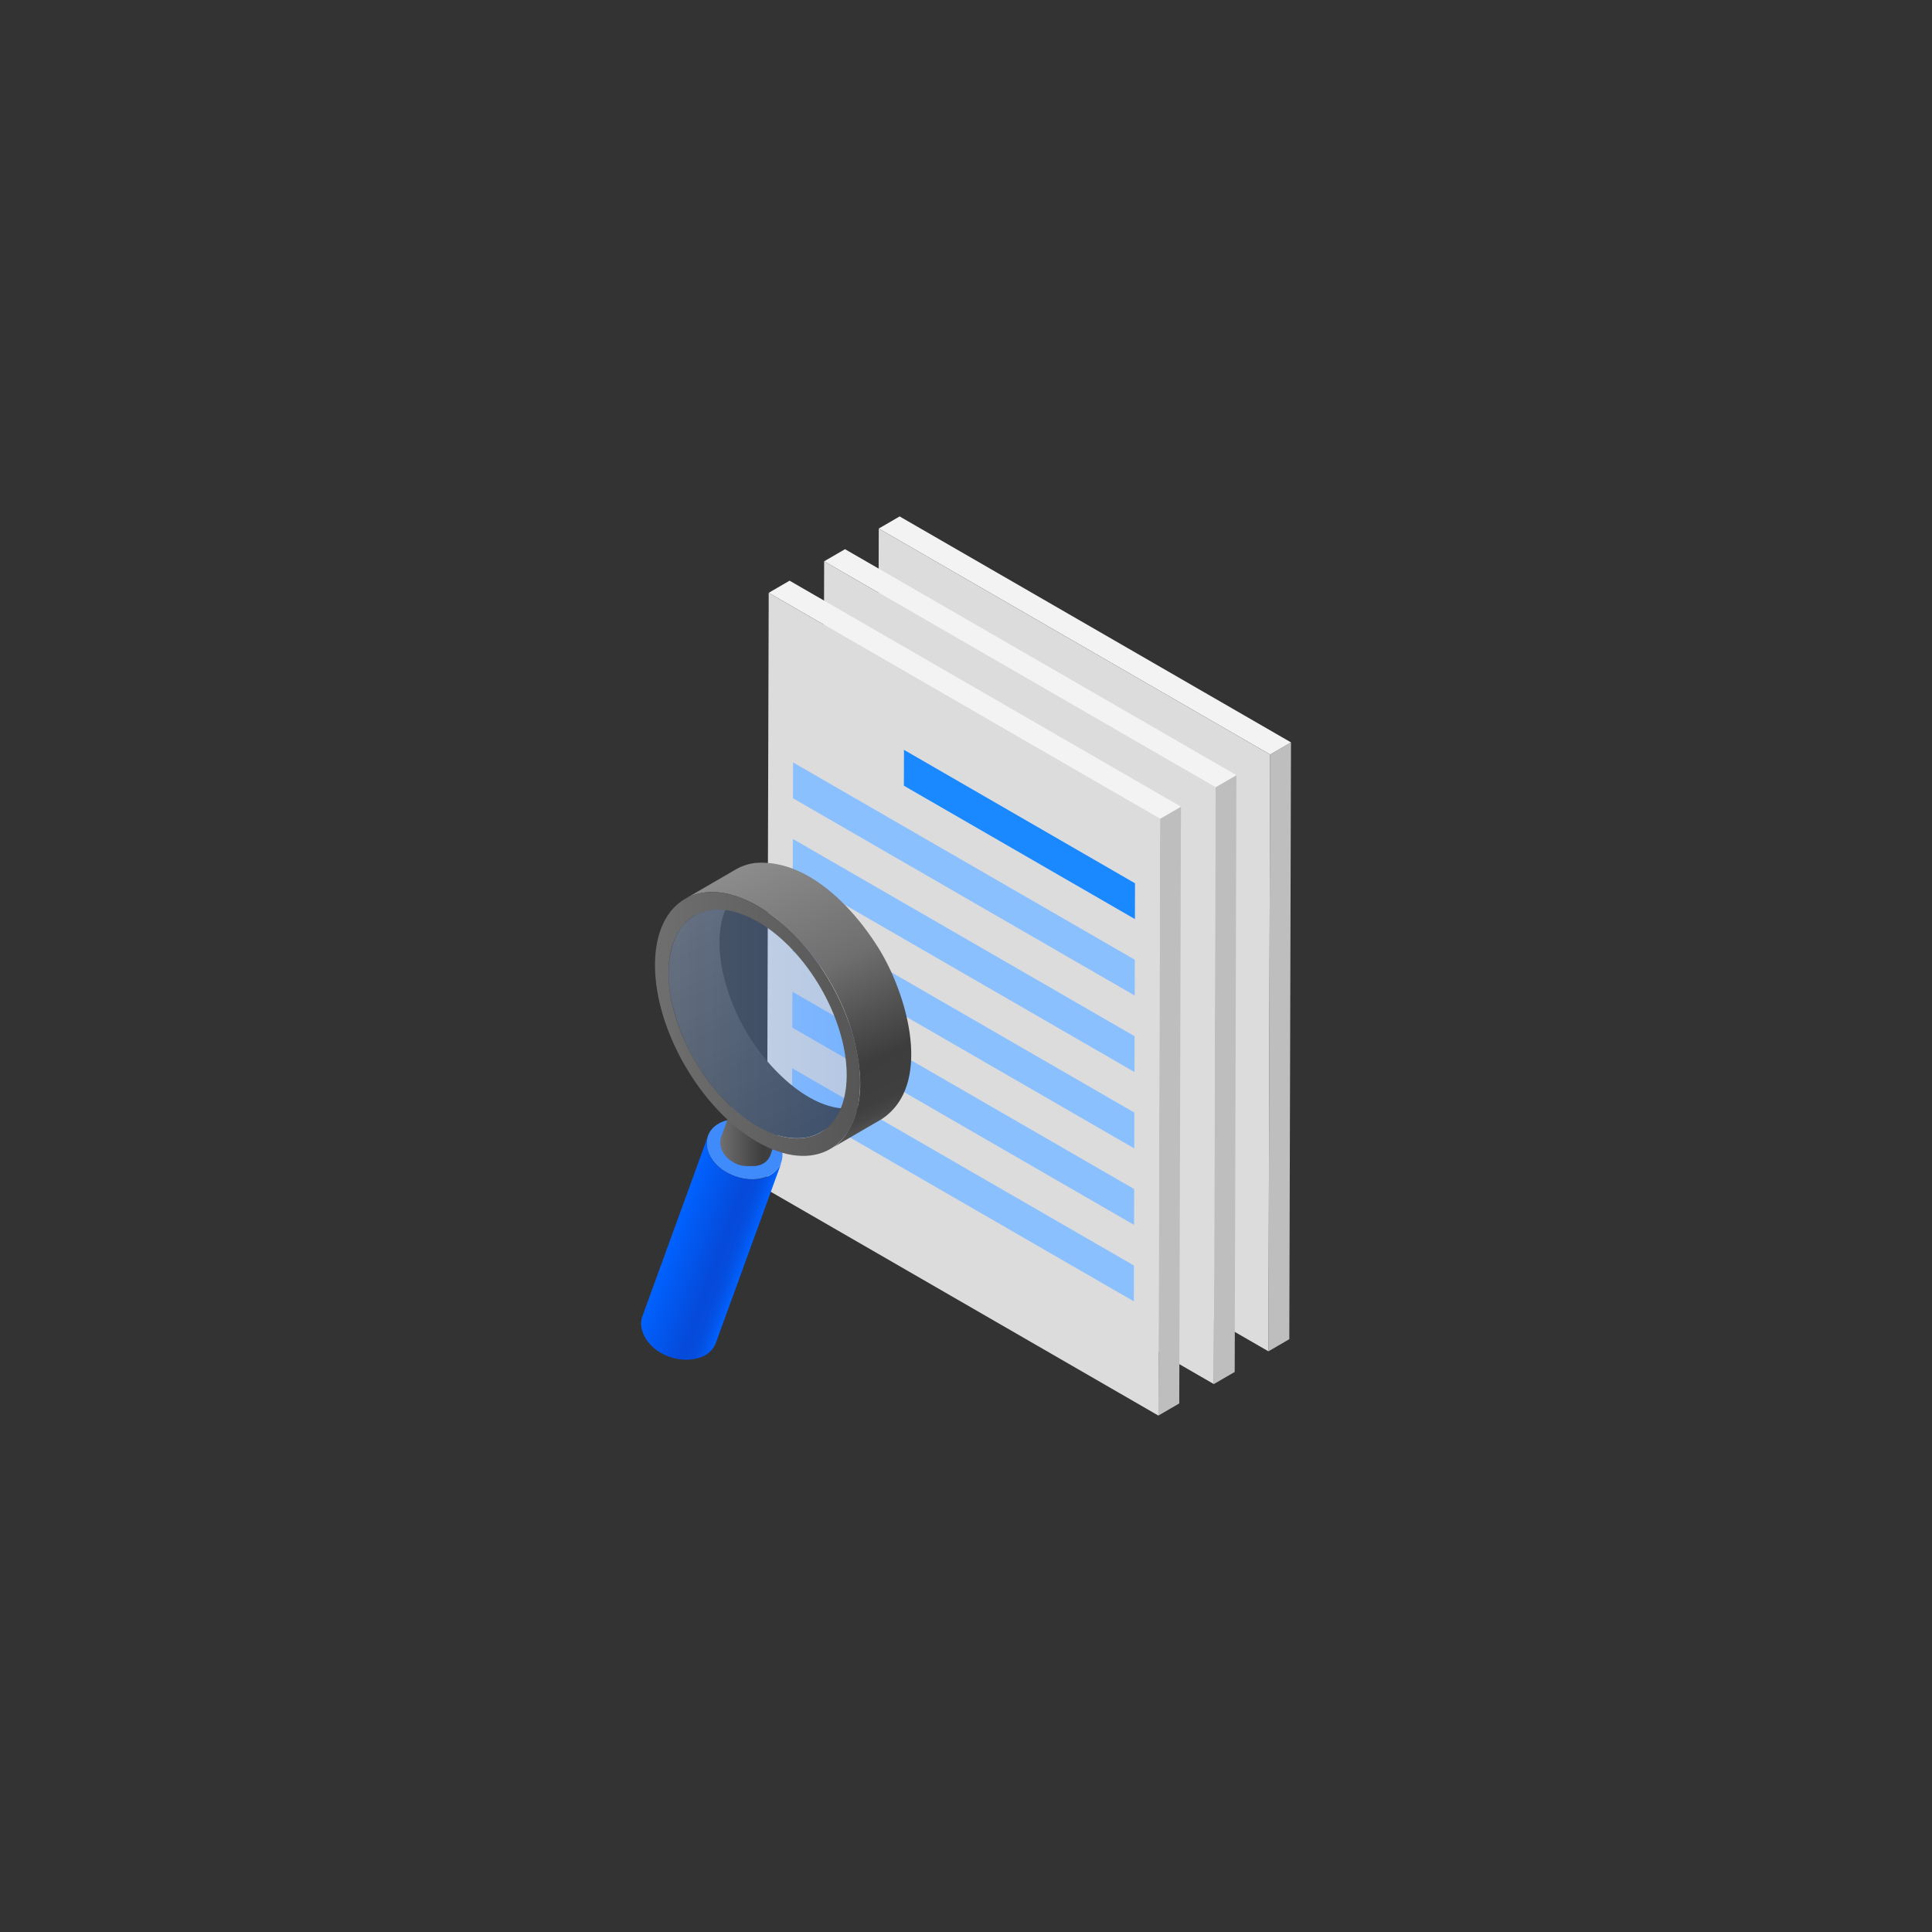 <svg xmlns="http://www.w3.org/2000/svg" xmlns:xlink="http://www.w3.org/1999/xlink" width="500" height="500" viewBox="0 0 500 500"><rect x="0" y="0" width="500" height="500" fill="#333333" stroke="none"/><defs><style>.cls-1{isolation:isolate;}.cls-2{fill:#bebebe;}.cls-3{fill:#f3f3f3;}.cls-4{fill:#dcdcdc;}.cls-5{fill:#8bc0ff;}.cls-6{fill:#1a89ff;}.cls-7{fill:#408bfc;}.cls-8{fill:url(#linear-gradient);}.cls-9{fill:url(#linear-gradient-2);}.cls-10{fill:url(#linear-gradient-3);}.cls-11{fill:url(#linear-gradient-4);}.cls-12{fill:url(#linear-gradient-5);}.cls-13{fill:url(#linear-gradient-6);}.cls-14{opacity:0.25;}.cls-15{fill:url(#linear-gradient-7);}</style><linearGradient id="linear-gradient" x1="-2873.46" y1="327.71" x2="-2854.48" y2="320.8" gradientTransform="matrix(-1, 0, 0, 1, -2681.05, 0)" gradientUnits="userSpaceOnUse"><stop offset="0" stop-color="#0062ff"/><stop offset="0.03" stop-color="#015df8"/><stop offset="0.12" stop-color="#0353e7"/><stop offset="0.22" stop-color="#054cdd"/><stop offset="0.35" stop-color="#054ada"/><stop offset="1" stop-color="#0062ff"/></linearGradient><linearGradient id="linear-gradient-2" x1="-2884.81" y1="285.21" x2="-2871.58" y2="285.21" gradientTransform="matrix(-0.34, -0.94, -0.94, 0.34, -518.13, -2517.24)" gradientUnits="userSpaceOnUse"><stop offset="0" stop-color="#a2a2a2"/><stop offset="0" stop-color="#a2a2a2"/><stop offset="0.22" stop-color="#949494"/><stop offset="0.49" stop-color="#8c8c8c"/><stop offset="1" stop-color="#8a8a8a"/></linearGradient><linearGradient id="linear-gradient-3" x1="-2884.58" y1="292.42" x2="-2867.41" y2="292.42" gradientTransform="matrix(-1, 0, 0, 1, -2681.05, 0)" gradientUnits="userSpaceOnUse"><stop offset="0" stop-color="#6f6f6f"/><stop offset="0.07" stop-color="#5b5b5b"/><stop offset="0.15" stop-color="#4a4a4a"/><stop offset="0.24" stop-color="#404040"/><stop offset="0.35" stop-color="#3d3d3d"/><stop offset="1" stop-color="#6f6f6f"/></linearGradient><linearGradient id="linear-gradient-4" x1="-2716.45" y1="294.51" x2="-2688.54" y2="234.65" gradientTransform="matrix(-1, 0, 0, 1, -2507.1, 0)" gradientUnits="userSpaceOnUse"><stop offset="0" stop-color="#3d3d3d"/><stop offset="1" stop-color="#565656"/></linearGradient><linearGradient id="linear-gradient-5" x1="-2734.17" y1="291.66" x2="-2702.07" y2="222.82" gradientTransform="matrix(-1, 0, 0, 1, -2507.1, 0)" gradientUnits="userSpaceOnUse"><stop offset="0" stop-color="#565656"/><stop offset="0.01" stop-color="#515151"/><stop offset="0.04" stop-color="#464646"/><stop offset="0.08" stop-color="#3f3f3f"/><stop offset="0.21" stop-color="#3d3d3d"/><stop offset="0.57" stop-color="#6f6f6f"/><stop offset="1" stop-color="#8c8c8c"/></linearGradient><linearGradient id="linear-gradient-6" x1="169.51" y1="265" x2="222.6" y2="265" gradientUnits="userSpaceOnUse"><stop offset="0" stop-color="#6f6f6f"/><stop offset="1" stop-color="#565656"/></linearGradient><linearGradient id="linear-gradient-7" x1="173.03" y1="265" x2="219.09" y2="265" gradientUnits="userSpaceOnUse"><stop offset="0" stop-color="#97c1ff"/><stop offset="1" stop-color="#408bfc"/></linearGradient></defs><g id="Dark_Theme_Objects" data-name="Dark Theme Objects"><g class="cls-1"><polygon class="cls-2" points="328.27 349.72 333.67 346.58 334.11 192.13 328.71 195.27 328.27 349.72"/><polygon class="cls-3" points="328.71 195.27 334.11 192.13 232.82 133.65 227.42 136.79 328.71 195.27"/><polygon class="cls-4" points="227.42 136.79 226.98 291.24 328.27 349.72 328.71 195.27 227.42 136.79"/></g><g class="cls-1"><polygon class="cls-2" points="314.14 358.2 319.54 355.06 319.98 200.6 314.58 203.74 314.14 358.2"/><polygon class="cls-3" points="314.58 203.74 319.98 200.6 218.69 142.13 213.29 145.26 314.58 203.74"/><polygon class="cls-4" points="213.29 145.26 212.85 299.72 314.14 358.2 314.58 203.74 213.29 145.26"/></g><g class="cls-1"><polygon class="cls-2" points="299.79 366.35 305.19 363.21 305.63 208.76 300.23 211.9 299.79 366.35"/><polygon class="cls-3" points="300.23 211.9 305.63 208.76 204.34 150.28 198.94 153.42 300.23 211.9"/><polygon class="cls-4" points="198.94 153.42 198.5 307.87 299.79 366.35 300.23 211.9 198.94 153.42"/></g><polygon class="cls-5" points="205.13 236.87 205.1 246.15 293.55 297.21 293.57 287.93 205.13 236.87"/><polygon class="cls-5" points="205.24 197.31 205.22 206.59 293.66 257.65 293.69 248.38 205.24 197.31"/><polygon class="cls-6" points="233.95 194.06 233.92 203.34 293.72 237.86 293.74 228.59 233.95 194.06"/><polygon class="cls-5" points="205.19 217.11 205.16 226.38 293.61 277.45 293.63 268.17 205.19 217.11"/><polygon class="cls-5" points="205.02 276.45 204.99 285.73 293.44 336.79 293.46 327.51 205.02 276.45"/><polygon class="cls-5" points="205.08 256.66 205.05 265.94 293.49 317 293.52 307.72 205.08 256.66"/><g class="cls-1"><ellipse class="cls-7" cx="192.69" cy="297.39" rx="7.44" ry="10.09" transform="translate(-152.64 376.88) rotate(-70.02)"/><path class="cls-8" d="M166,343.55a5.9,5.9,0,0,1,.25-2.89l17-46.72c-2.78,9.56,15,16,19,6.91l-17,46.71a6.37,6.37,0,0,1-3.65,3.6C175.68,353.51,167.26,350,166,343.55Z"/></g><g class="cls-1"><ellipse class="cls-9" cx="197.14" cy="285.21" rx="5.02" ry="6.8" transform="translate(-138.26 373.05) rotate(-70.02)"/><path class="cls-10" d="M186.41,296.32l0-.22s0-.07,0-.1v0a.62.62,0,0,1,0-.13v-.43s0,0,0,0a3.56,3.56,0,0,1,.06-.44v0l0-.06a2.25,2.25,0,0,1,.09-.35s0,0,0-.05,0-.05,0-.08l4.17-11.49,0,.13a2,2,0,0,0-.09.35.24.24,0,0,0,0,.08,3.32,3.32,0,0,0-.06.44.76.76,0,0,0,0,.15v.32a.49.49,0,0,0,0,.12.53.53,0,0,0,0,.13,1.6,1.6,0,0,0,0,.23.68.68,0,0,0,0,.14c0,.07,0,.15.05.22a.83.83,0,0,0,0,.15,1.8,1.8,0,0,0,.05.19l0,.15a1.07,1.07,0,0,1,.07.19l.07.15.09.19a1,1,0,0,0,.07.15l.1.19.09.15.12.19.1.14a2.43,2.43,0,0,0,.14.2.64.64,0,0,1,.1.13l.18.21.1.11c.09.1.19.21.3.31a4.38,4.38,0,0,0,.45.41l.11.09.31.24.34.24.25.16.3.17.28.16.28.13.31.14.28.11a1.75,1.75,0,0,0,.32.12l.29.1.32.09.34.09.29.06.43.07.29,0,.15,0,.44,0h.14c.19,0,.37,0,.56,0h.1l.45,0,.16,0,.44-.08.1,0,.51-.14.13,0,.38-.15.14-.06.46-.23a4.13,4.13,0,0,0,1.86-2.13L199.36,299a4.09,4.09,0,0,1-1.86,2.13,4.93,4.93,0,0,1-.46.23l-.14.06-.38.15-.13,0-.51.14-.09,0-.45.08-.16,0-.45,0h-.8l-.44,0-.15,0h-.1l-.18,0-.44-.07-.11,0-.18,0-.34-.09-.14,0-.17-.06-.3-.09-.14,0-.18-.07-.28-.11-.12-.05-.19-.1-.28-.13-.1-.05-.18-.11-.3-.17-.1-.06-.15-.1-.34-.24-.12-.08-.19-.15-.11-.1a4.59,4.59,0,0,1-.41-.36l0,0c-.11-.11-.21-.21-.3-.32l-.09-.11-.19-.21-.09-.13-.15-.2-.1-.14-.12-.19A1.09,1.09,0,0,1,187,298a1.18,1.18,0,0,1-.11-.19l-.07-.15-.09-.19-.06-.15c0-.06,0-.12-.08-.19a.88.88,0,0,0-.05-.15,1.33,1.33,0,0,1,0-.19l0-.08s0,0,0-.07,0-.14,0-.22A.59.59,0,0,1,186.41,296.32Z"/></g><path class="cls-11" d="M173.53,257.56c-1.31-6.48-.15-15.33,4.07-19,1.05-1.35,13.71-8.22,15.34-9.3-12.12,7.83-5.58,29.37,1.41,39.71,5.94,9.34,19.33,22.43,31.2,16.4l-13.19,7.67a11.48,11.48,0,0,1-3.56,1.32c-8.46,1.36-16.19-4.39-21.77-10.17A53.36,53.36,0,0,1,173.53,257.56Z"/><path class="cls-12" d="M222.55,278.4c-1.1-15.58-9.41-30.51-21.36-40.43-6.48-5.17-15.95-9.77-23.93-5.32L190.44,225a13.29,13.29,0,0,1,5.09-1.67c12.91-1,24.35,10.59,30.9,20.6,8.06,11.9,15.57,36.79,1.62,45.78l-13.19,7.67C220.05,294.65,223.17,286.67,222.55,278.4Z"/><path class="cls-13" d="M222.6,280.33c0,16.84-12,23.64-26.63,15.18s-26.51-29-26.46-45.84,12-23.64,26.63-15.18S222.65,263.48,222.6,280.33ZM196,291.47c12.7,7.33,23.07,1.42,23.11-13.17s-10.26-32.43-23-39.76-23.06-1.43-23.1,13.17,10.25,32.42,22.95,39.76"/><g class="cls-14"><path class="cls-15" d="M196.13,238.54c-12.7-7.34-23.06-1.43-23.1,13.17s10.25,32.42,22.95,39.76,23.07,1.42,23.11-13.17S208.83,245.87,196.13,238.54Z"/></g></g></svg>